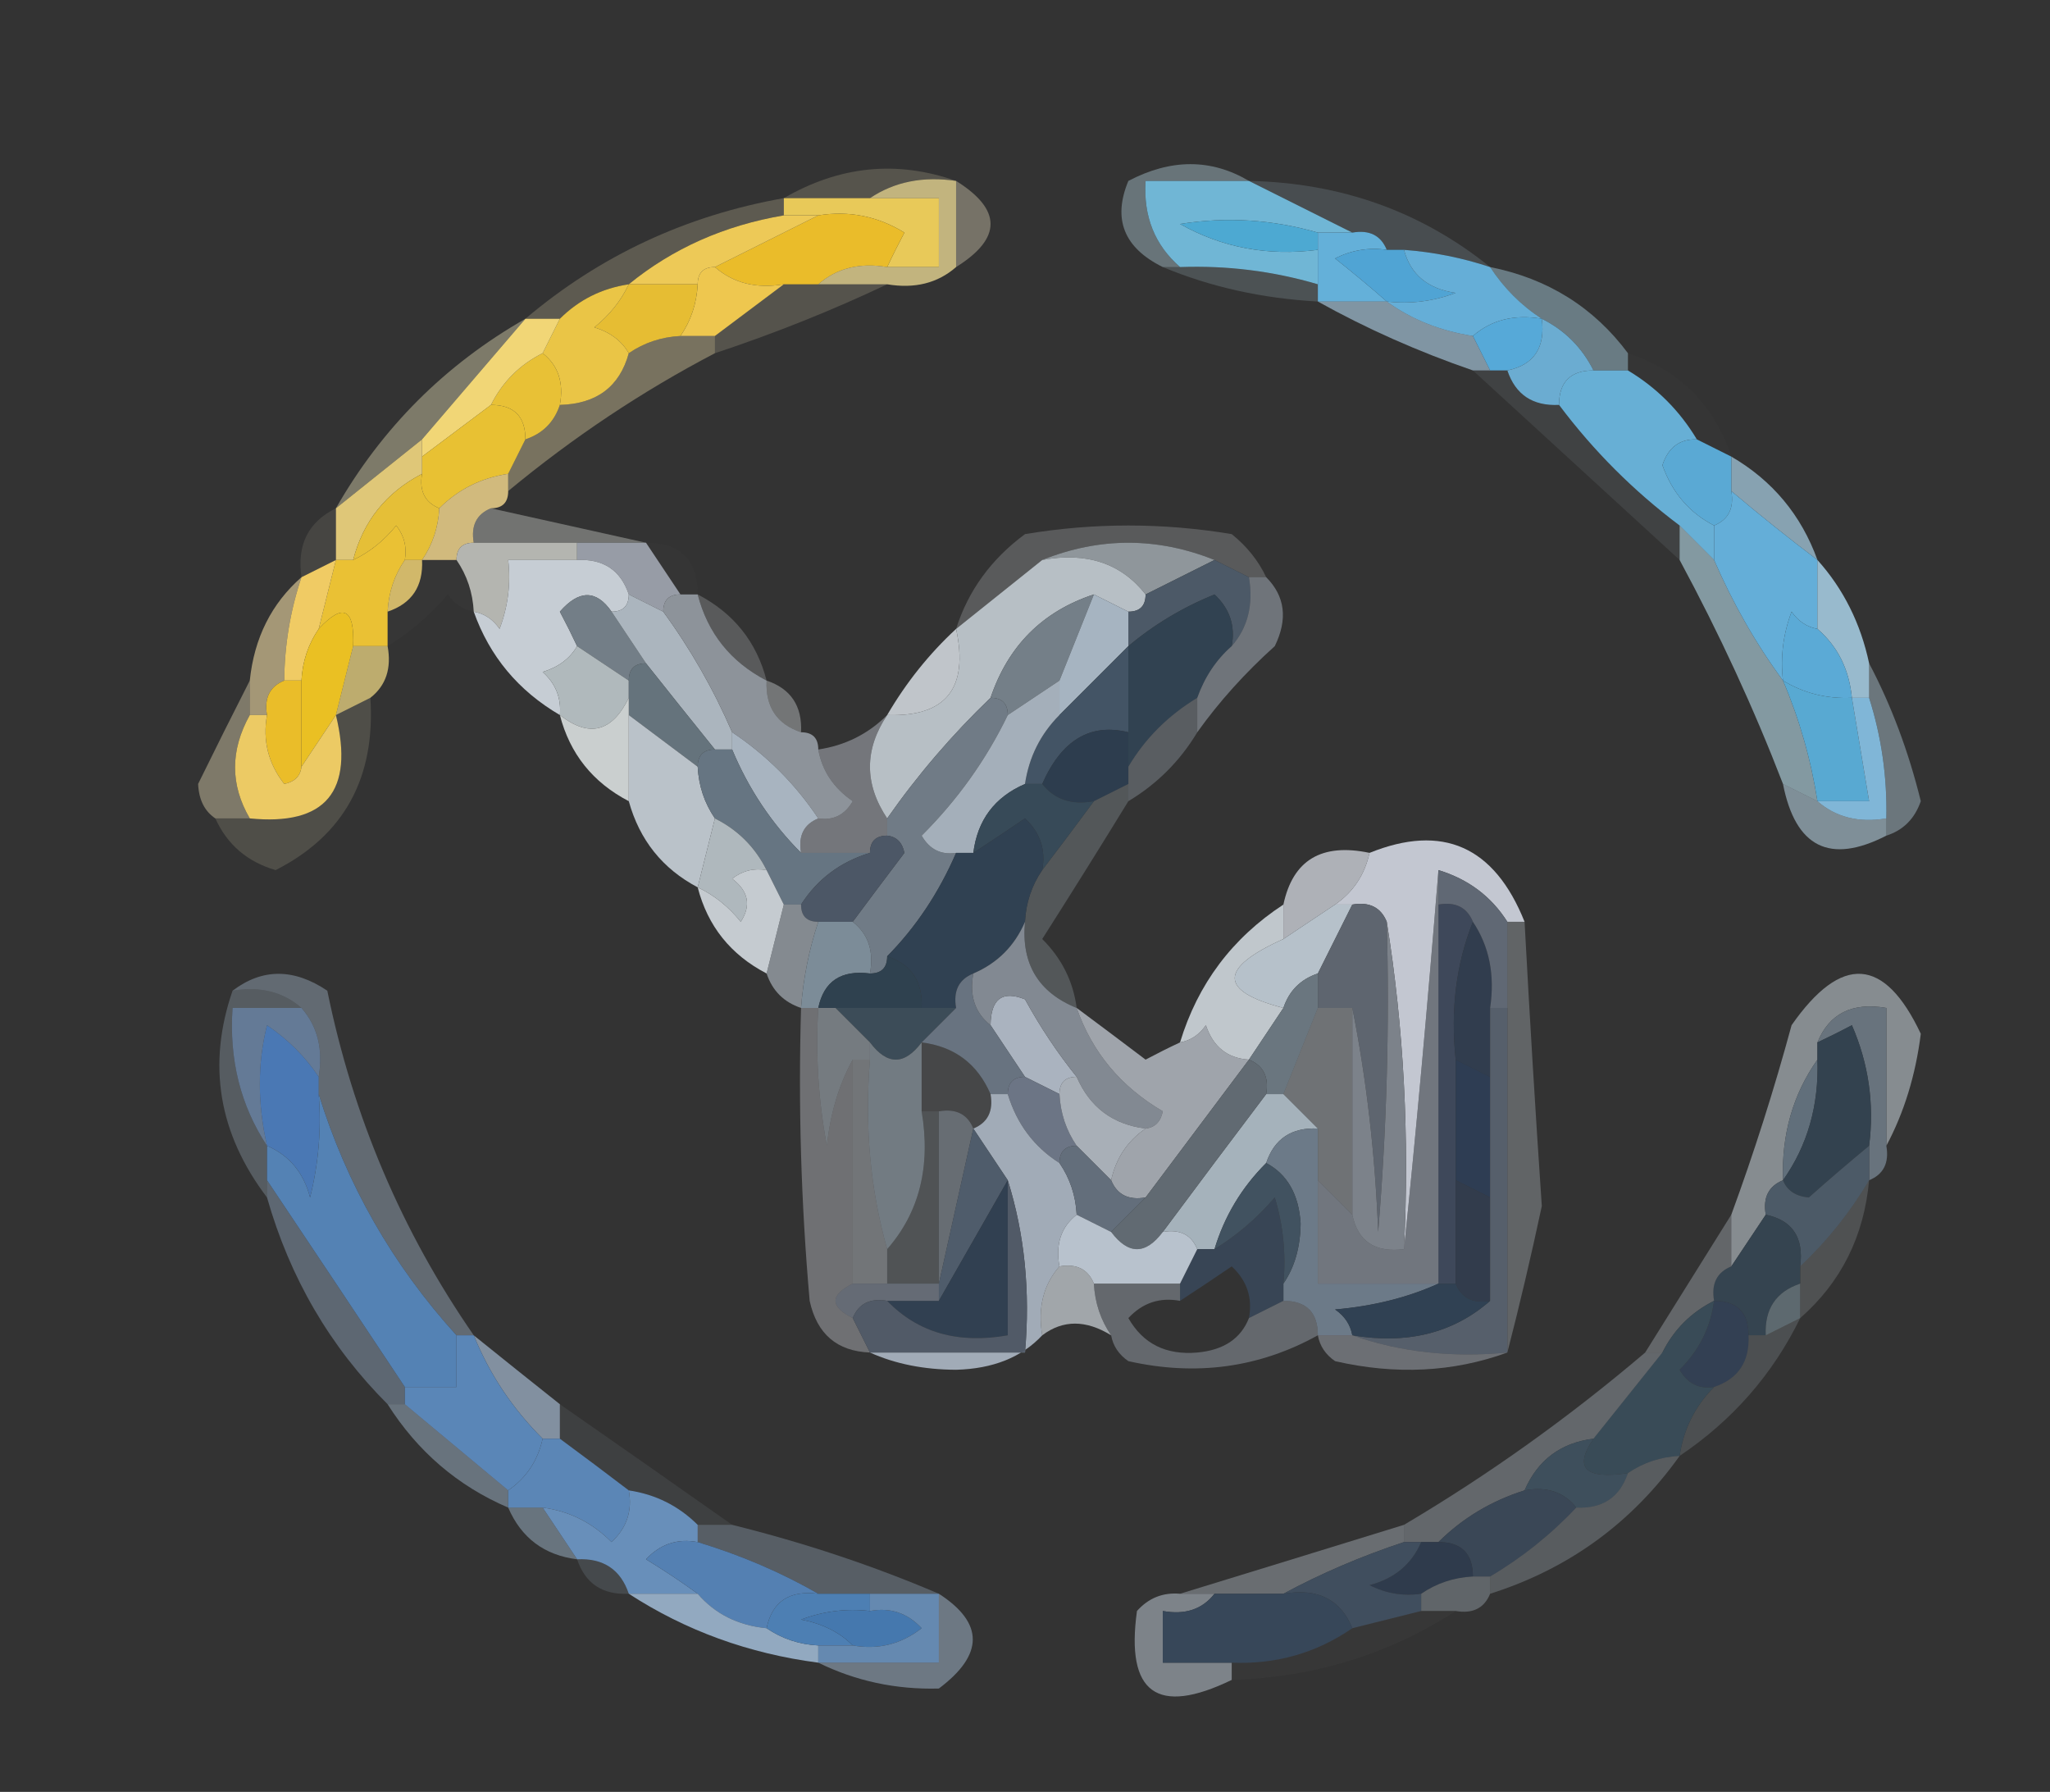 <?xml version="1.0" encoding="UTF-8"?>
<!DOCTYPE svg PUBLIC "-//W3C//DTD SVG 1.1//EN" "http://www.w3.org/Graphics/SVG/1.1/DTD/svg11.dtd">
<svg xmlns="http://www.w3.org/2000/svg" version="1.1" width="119px" height="104px" style="shape-rendering:geometricPrecision; text-rendering:geometricPrecision; image-rendering:optimizeQuality; fill-rule:evenodd; clip-rule:evenodd" xmlns:xlink="http://www.w3.org/1999/xlink">
<rect width="100%" height="100%" fill="#333333" stroke="none"/>
<g><path style="opacity:0.18" fill="#f9edc0" d="M 55.5,10.5 C 53.585,10.216 51.919,10.549 50.5,11.5C 48.833,11.5 47.167,11.5 45.5,11.5C 48.737,9.624 52.07,9.29 55.5,10.5 Z"/></g>
<g><path style="opacity:1" fill="#e8c959" d="M 45.5,12.5 C 45.5,12.167 45.5,11.833 45.5,11.5C 47.167,11.5 48.833,11.5 50.5,11.5C 51.833,11.5 53.167,11.5 54.5,11.5C 54.5,12.833 54.5,14.167 54.5,15.5C 53.5,15.5 52.5,15.5 51.5,15.5C 51.804,14.85 52.137,14.184 52.5,13.5C 50.955,12.548 49.288,12.215 47.5,12.5C 46.833,12.5 46.167,12.5 45.5,12.5 Z"/></g>
<g><path style="opacity:0.359" fill="#c6e8f5" d="M 72.5,10.5 C 70.5,10.5 68.5,10.5 66.5,10.5C 66.365,12.554 67.032,14.221 68.5,15.5C 68.167,15.5 67.833,15.5 67.5,15.5C 65.243,14.387 64.576,12.72 65.5,10.5C 67.973,9.203 70.307,9.203 72.5,10.5 Z"/></g>
<g><path style="opacity:1" fill="#70b6d5" d="M 72.5,10.5 C 74.5,11.5 76.5,12.5 78.5,13.5C 77.833,13.5 77.167,13.5 76.5,13.5C 73.859,12.737 71.192,12.57 68.5,13C 70.937,14.375 73.603,14.875 76.5,14.5C 76.5,15.167 76.5,15.833 76.5,16.5C 73.904,15.735 71.237,15.401 68.5,15.5C 67.032,14.221 66.365,12.554 66.5,10.5C 68.5,10.5 70.5,10.5 72.5,10.5 Z"/></g>
<g><path style="opacity:0.153" fill="#bde0f3" d="M 72.5,10.5 C 77.836,10.61 82.503,12.276 86.5,15.5C 84.883,14.962 83.216,14.629 81.5,14.5C 81.167,14.5 80.833,14.5 80.5,14.5C 80.158,13.662 79.492,13.328 78.5,13.5C 76.5,12.5 74.5,11.5 72.5,10.5 Z"/></g>
<g><path style="opacity:1" fill="#eabc2a" d="M 47.5,12.5 C 49.288,12.215 50.955,12.548 52.5,13.5C 52.137,14.184 51.804,14.85 51.5,15.5C 49.901,15.232 48.568,15.566 47.5,16.5C 46.833,16.5 46.167,16.5 45.5,16.5C 43.901,16.768 42.568,16.434 41.5,15.5C 43.5,14.5 45.5,13.5 47.5,12.5 Z"/></g>
<g><path style="opacity:0.737" fill="#f5e29a" d="M 50.5,11.5 C 51.919,10.549 53.585,10.216 55.5,10.5C 55.5,12.167 55.5,13.833 55.5,15.5C 54.432,16.434 53.099,16.768 51.5,16.5C 50.167,16.5 48.833,16.5 47.5,16.5C 48.568,15.566 49.901,15.232 51.5,15.5C 52.5,15.5 53.5,15.5 54.5,15.5C 54.5,14.167 54.5,12.833 54.5,11.5C 53.167,11.5 51.833,11.5 50.5,11.5 Z"/></g>
<g><path style="opacity:0.333" fill="#fef2d0" d="M 55.5,10.5 C 58.167,12.167 58.167,13.833 55.5,15.5C 55.5,13.833 55.5,12.167 55.5,10.5 Z"/></g>
<g><path style="opacity:1" fill="#4da9d2" d="M 76.5,13.5 C 76.5,13.833 76.5,14.167 76.5,14.5C 73.603,14.875 70.937,14.375 68.5,13C 71.192,12.57 73.859,12.737 76.5,13.5 Z"/></g>
<g><path style="opacity:1" fill="#64b0d9" d="M 76.5,13.5 C 77.167,13.5 77.833,13.5 78.5,13.5C 79.492,13.328 80.158,13.662 80.5,14.5C 79.448,14.351 78.448,14.517 77.5,15C 78.571,15.852 79.571,16.685 80.5,17.5C 79.167,17.5 77.833,17.5 76.5,17.5C 76.5,17.167 76.5,16.833 76.5,16.5C 76.5,15.833 76.5,15.167 76.5,14.5C 76.5,14.167 76.5,13.833 76.5,13.5 Z"/></g>
<g><path style="opacity:1" fill="#50a4d4" d="M 80.5,14.5 C 80.833,14.5 81.167,14.5 81.5,14.5C 81.881,15.931 82.881,16.765 84.5,17C 83.207,17.49 81.873,17.657 80.5,17.5C 79.571,16.685 78.571,15.852 77.5,15C 78.448,14.517 79.448,14.351 80.5,14.5 Z"/></g>
<g><path style="opacity:0.212" fill="#fceebc" d="M 45.5,11.5 C 45.5,11.833 45.5,12.167 45.5,12.5C 42.053,13.083 39.053,14.416 36.5,16.5C 34.938,16.733 33.605,17.399 32.5,18.5C 31.833,18.5 31.167,18.5 30.5,18.5C 34.825,14.839 39.825,12.506 45.5,11.5 Z"/></g>
<g><path style="opacity:1" fill="#edc957" d="M 45.5,12.5 C 46.167,12.5 46.833,12.5 47.5,12.5C 45.5,13.5 43.5,14.5 41.5,15.5C 40.833,15.5 40.5,15.833 40.5,16.5C 39.167,16.5 37.833,16.5 36.5,16.5C 39.053,14.416 42.053,13.083 45.5,12.5 Z"/></g>
<g><path style="opacity:0.165" fill="#cbeefb" d="M 67.5,15.5 C 67.833,15.5 68.167,15.5 68.5,15.5C 71.237,15.401 73.904,15.735 76.5,16.5C 76.5,16.833 76.5,17.167 76.5,17.5C 73.273,17.324 70.273,16.657 67.5,15.5 Z"/></g>
<g><path style="opacity:1" fill="#eec74f" d="M 41.5,15.5 C 42.568,16.434 43.901,16.768 45.5,16.5C 44.167,17.5 42.833,18.5 41.5,19.5C 40.833,19.5 40.167,19.5 39.5,19.5C 40.11,18.609 40.443,17.609 40.5,16.5C 40.5,15.833 40.833,15.5 41.5,15.5 Z"/></g>
<g><path style="opacity:0.173" fill="#fcf0c4" d="M 45.5,16.5 C 46.167,16.5 46.833,16.5 47.5,16.5C 48.833,16.5 50.167,16.5 51.5,16.5C 48.322,18.009 44.989,19.342 41.5,20.5C 41.5,20.167 41.5,19.833 41.5,19.5C 42.833,18.5 44.167,17.5 45.5,16.5 Z"/></g>
<g><path style="opacity:1" fill="#65aed7" d="M 81.5,14.5 C 83.216,14.629 84.883,14.962 86.5,15.5C 87.306,16.728 88.306,17.728 89.5,18.5C 87.901,18.232 86.568,18.566 85.5,19.5C 83.597,19.204 81.93,18.538 80.5,17.5C 81.873,17.657 83.207,17.49 84.5,17C 82.881,16.765 81.881,15.931 81.5,14.5 Z"/></g>
<g><path style="opacity:0.58" fill="#b9dcf4" d="M 76.5,17.5 C 77.833,17.5 79.167,17.5 80.5,17.5C 81.93,18.538 83.597,19.204 85.5,19.5C 85.833,20.167 86.167,20.833 86.5,21.5C 86.167,21.5 85.833,21.5 85.5,21.5C 82.314,20.403 79.314,19.07 76.5,17.5 Z"/></g>
<g><path style="opacity:1" fill="#e6bd33" d="M 36.5,16.5 C 37.833,16.5 39.167,16.5 40.5,16.5C 40.443,17.609 40.11,18.609 39.5,19.5C 38.391,19.557 37.391,19.89 36.5,20.5C 36.083,19.778 35.416,19.278 34.5,19C 35.38,18.292 36.047,17.458 36.5,16.5 Z"/></g>
<g><path style="opacity:0.431" fill="#b1daed" d="M 86.5,15.5 C 89.849,16.169 92.516,17.836 94.5,20.5C 94.5,20.833 94.5,21.167 94.5,21.5C 93.833,21.5 93.167,21.5 92.5,21.5C 91.833,20.167 90.833,19.167 89.5,18.5C 88.306,17.728 87.306,16.728 86.5,15.5 Z"/></g>
<g><path style="opacity:1" fill="#eac546" d="M 36.5,16.5 C 36.047,17.458 35.38,18.292 34.5,19C 35.416,19.278 36.083,19.778 36.5,20.5C 35.965,22.446 34.632,23.446 32.5,23.5C 32.737,22.209 32.404,21.209 31.5,20.5C 31.833,19.833 32.167,19.167 32.5,18.5C 33.605,17.399 34.938,16.733 36.5,16.5 Z"/></g>
<g><path style="opacity:1" fill="#56a9d8" d="M 89.5,18.5 C 89.715,20.179 89.048,21.179 87.5,21.5C 87.167,21.5 86.833,21.5 86.5,21.5C 86.167,20.833 85.833,20.167 85.5,19.5C 86.568,18.566 87.901,18.232 89.5,18.5 Z"/></g>
<g><path style="opacity:1" fill="#6bacd1" d="M 89.5,18.5 C 90.833,19.167 91.833,20.167 92.5,21.5C 91.167,21.5 90.5,22.167 90.5,23.5C 88.973,23.573 87.973,22.906 87.5,21.5C 89.048,21.179 89.715,20.179 89.5,18.5 Z"/></g>
<g><path style="opacity:0.016" fill="#cae9f7" d="M 94.5,21.5 C 94.5,21.167 94.5,20.833 94.5,20.5C 97.5,21.5 99.5,23.5 100.5,26.5C 99.833,26.167 99.167,25.833 98.5,25.5C 97.5,23.833 96.167,22.5 94.5,21.5 Z"/></g>
<g><path style="opacity:1" fill="#e8c136" d="M 31.5,20.5 C 32.404,21.209 32.737,22.209 32.5,23.5C 32.167,24.5 31.5,25.167 30.5,25.5C 30.5,24.167 29.833,23.5 28.5,23.5C 29.167,22.167 30.167,21.167 31.5,20.5 Z"/></g>
<g><path style="opacity:1" fill="#f1d676" d="M 30.5,18.5 C 31.167,18.5 31.833,18.5 32.5,18.5C 32.167,19.167 31.833,19.833 31.5,20.5C 30.167,21.167 29.167,22.167 28.5,23.5C 27.167,24.5 25.833,25.5 24.5,26.5C 24.5,26.167 24.5,25.833 24.5,25.5C 26.5,23.167 28.5,20.833 30.5,18.5 Z"/></g>
<g><path style="opacity:1" fill="#e8c133" d="M 28.5,23.5 C 29.833,23.5 30.5,24.167 30.5,25.5C 30.167,26.167 29.833,26.833 29.5,27.5C 27.938,27.733 26.605,28.399 25.5,29.5C 24.662,29.158 24.328,28.492 24.5,27.5C 24.5,27.167 24.5,26.833 24.5,26.5C 25.833,25.5 27.167,24.5 28.5,23.5 Z"/></g>
<g><path style="opacity:0.349" fill="#fbe9b2" d="M 39.5,19.5 C 40.167,19.5 40.833,19.5 41.5,19.5C 41.5,19.833 41.5,20.167 41.5,20.5C 37.272,22.711 33.272,25.377 29.5,28.5C 29.5,28.167 29.5,27.833 29.5,27.5C 29.833,26.833 30.167,26.167 30.5,25.5C 31.5,25.167 32.167,24.5 32.5,23.5C 34.632,23.446 35.965,22.446 36.5,20.5C 37.391,19.89 38.391,19.557 39.5,19.5 Z"/></g>
<g><path style="opacity:0.369" fill="#fdf3c6" d="M 30.5,18.5 C 28.5,20.833 26.5,23.167 24.5,25.5C 22.833,26.833 21.167,28.167 19.5,29.5C 22.167,24.833 25.833,21.167 30.5,18.5 Z"/></g>
<g><path style="opacity:0.082" fill="#d1effa" d="M 85.5,21.5 C 85.833,21.5 86.167,21.5 86.5,21.5C 86.833,21.5 87.167,21.5 87.5,21.5C 87.973,22.906 88.973,23.573 90.5,23.5C 92.5,26.167 94.833,28.5 97.5,30.5C 97.5,31.167 97.5,31.833 97.5,32.5C 93.474,28.805 89.474,25.138 85.5,21.5 Z"/></g>
<g><path style="opacity:1" fill="#67afd5" d="M 92.5,21.5 C 93.167,21.5 93.833,21.5 94.5,21.5C 96.167,22.5 97.5,23.833 98.5,25.5C 97.503,25.47 96.836,25.97 96.5,27C 97.071,28.599 98.071,29.766 99.5,30.5C 99.5,31.167 99.5,31.833 99.5,32.5C 98.833,31.833 98.167,31.167 97.5,30.5C 94.833,28.5 92.5,26.167 90.5,23.5C 90.5,22.167 91.167,21.5 92.5,21.5 Z"/></g>
<g><path style="opacity:0.902" fill="#f1d77f" d="M 24.5,25.5 C 24.5,25.833 24.5,26.167 24.5,26.5C 24.5,26.833 24.5,27.167 24.5,27.5C 22.413,28.585 21.08,30.251 20.5,32.5C 20.167,32.5 19.833,32.5 19.5,32.5C 19.5,31.5 19.5,30.5 19.5,29.5C 21.167,28.167 22.833,26.833 24.5,25.5 Z"/></g>
<g><path style="opacity:0.667" fill="#b1daf0" d="M 100.5,26.5 C 102.89,27.891 104.557,29.891 105.5,32.5C 103.846,31.25 102.179,29.916 100.5,28.5C 100.5,27.833 100.5,27.167 100.5,26.5 Z"/></g>
<g><path style="opacity:1" fill="#5aa9d4" d="M 98.5,25.5 C 99.167,25.833 99.833,26.167 100.5,26.5C 100.5,27.167 100.5,27.833 100.5,28.5C 100.672,29.492 100.338,30.158 99.5,30.5C 98.071,29.766 97.071,28.599 96.5,27C 96.836,25.97 97.503,25.47 98.5,25.5 Z"/></g>
<g><path style="opacity:1" fill="#e5bf37" d="M 24.5,27.5 C 24.328,28.492 24.662,29.158 25.5,29.5C 25.443,30.609 25.11,31.609 24.5,32.5C 24.167,32.5 23.833,32.5 23.5,32.5C 23.631,31.761 23.464,31.094 23,30.5C 22.292,31.381 21.458,32.047 20.5,32.5C 21.08,30.251 22.413,28.585 24.5,27.5 Z"/></g>
<g><path style="opacity:0.831" fill="#f0d58c" d="M 29.5,27.5 C 29.5,27.833 29.5,28.167 29.5,28.5C 29.5,29.167 29.167,29.5 28.5,29.5C 27.662,29.842 27.328,30.508 27.5,31.5C 26.833,31.5 26.5,31.833 26.5,32.5C 25.833,32.5 25.167,32.5 24.5,32.5C 25.11,31.609 25.443,30.609 25.5,29.5C 26.605,28.399 27.938,27.733 29.5,27.5 Z"/></g>
<g><path style="opacity:0.394" fill="#d2d5d1" d="M 28.5,29.5 C 31.5,30.167 34.5,30.833 37.5,31.5C 36.167,31.5 34.833,31.5 33.5,31.5C 31.5,31.5 29.5,31.5 27.5,31.5C 27.328,30.508 27.662,29.842 28.5,29.5 Z"/></g>
<g><path style="opacity:0.25" fill="#cdd3d7" d="M 73.5,33.5 C 73.167,33.5 72.833,33.5 72.5,33.5C 71.833,33.167 71.167,32.833 70.5,32.5C 67.167,31.167 63.833,31.167 60.5,32.5C 58.833,33.833 57.167,35.167 55.5,36.5C 56.203,34.284 57.536,32.451 59.5,31C 63.5,30.333 67.5,30.333 71.5,31C 72.38,31.708 73.047,32.542 73.5,33.5 Z"/></g>
<g><path style="opacity:0.098" fill="#fdf3cd" d="M 19.5,29.5 C 19.5,30.5 19.5,31.5 19.5,32.5C 18.833,32.833 18.167,33.167 17.5,33.5C 17.229,31.62 17.896,30.287 19.5,29.5 Z"/></g>
<g><path style="opacity:0.016" fill="#e0e3e7" d="M 37.5,31.5 C 39.5,31.5 40.5,32.5 40.5,34.5C 40.167,34.5 39.833,34.5 39.5,34.5C 38.833,33.5 38.167,32.5 37.5,31.5 Z"/></g>
<g><path style="opacity:0.871" fill="#9ca4aa" d="M 60.5,32.5 C 63.833,31.167 67.167,31.167 70.5,32.5C 69.167,33.167 67.833,33.833 66.5,34.5C 65.082,32.692 63.082,32.025 60.5,32.5 Z"/></g>
<g><path style="opacity:0.58" fill="#bde4f2" d="M 97.5,30.5 C 98.167,31.167 98.833,31.833 99.5,32.5C 100.596,35.032 101.929,37.365 103.5,39.5C 104.455,41.746 105.122,44.079 105.5,46.5C 104.833,46.167 104.167,45.833 103.5,45.5C 101.808,41.111 99.808,36.778 97.5,32.5C 97.5,31.833 97.5,31.167 97.5,30.5 Z"/></g>
<g><path style="opacity:1" fill="#64aed8" d="M 100.5,28.5 C 102.179,29.916 103.846,31.25 105.5,32.5C 105.5,33.833 105.5,35.167 105.5,36.5C 104.883,36.389 104.383,36.056 104,35.5C 103.51,36.793 103.343,38.127 103.5,39.5C 101.929,37.365 100.596,35.032 99.5,32.5C 99.5,31.833 99.5,31.167 99.5,30.5C 100.338,30.158 100.672,29.492 100.5,28.5 Z"/></g>
<g><path style="opacity:1" fill="#b4b5b0" d="M 27.5,31.5 C 29.5,31.5 31.5,31.5 33.5,31.5C 33.5,31.833 33.5,32.167 33.5,32.5C 32.167,32.5 30.833,32.5 29.5,32.5C 29.657,33.873 29.49,35.207 29,36.5C 28.617,35.944 28.117,35.611 27.5,35.5C 27.443,34.391 27.11,33.391 26.5,32.5C 26.5,31.833 26.833,31.5 27.5,31.5 Z"/></g>
<g><path style="opacity:1" fill="#eac134" d="M 23.5,32.5 C 22.89,33.391 22.557,34.391 22.5,35.5C 22.5,36.167 22.5,36.833 22.5,37.5C 21.833,37.5 21.167,37.5 20.5,37.5C 20.591,35.302 19.924,34.969 18.5,36.5C 18.833,35.167 19.167,33.833 19.5,32.5C 19.833,32.5 20.167,32.5 20.5,32.5C 21.458,32.047 22.292,31.381 23,30.5C 23.464,31.094 23.631,31.761 23.5,32.5 Z"/></g>
<g><path style="opacity:0.82" fill="#f3d577" d="M 23.5,32.5 C 23.833,32.5 24.167,32.5 24.5,32.5C 24.573,34.027 23.906,35.027 22.5,35.5C 22.557,34.391 22.89,33.391 23.5,32.5 Z"/></g>
<g><path style="opacity:0.02" fill="#f5eaca" d="M 24.5,32.5 C 25.167,32.5 25.833,32.5 26.5,32.5C 27.11,33.391 27.443,34.391 27.5,35.5C 26.883,35.389 26.383,35.056 26,34.5C 24.961,35.71 23.794,36.71 22.5,37.5C 22.5,36.833 22.5,36.167 22.5,35.5C 23.906,35.027 24.573,34.027 24.5,32.5 Z"/></g>
<g><path style="opacity:1" fill="#979ca6" d="M 33.5,32.5 C 33.5,32.167 33.5,31.833 33.5,31.5C 34.833,31.5 36.167,31.5 37.5,31.5C 38.167,32.5 38.833,33.5 39.5,34.5C 38.833,34.5 38.5,34.833 38.5,35.5C 37.833,35.167 37.167,34.833 36.5,34.5C 36.027,33.094 35.027,32.427 33.5,32.5 Z"/></g>
<g><path style="opacity:0.978" fill="#bac2c8" d="M 60.5,32.5 C 63.082,32.025 65.082,32.692 66.5,34.5C 66.5,35.167 66.167,35.5 65.5,35.5C 64.833,35.167 64.167,34.833 63.5,34.5C 60.522,35.478 58.522,37.478 57.5,40.5C 55.263,42.647 53.263,44.98 51.5,47.5C 50.167,45.5 50.167,43.5 51.5,41.5C 54.91,41.616 56.244,39.95 55.5,36.5C 57.167,35.167 58.833,33.833 60.5,32.5 Z"/></g>
<g><path style="opacity:1" fill="#4c5967" d="M 70.5,32.5 C 71.167,32.833 71.833,33.167 72.5,33.5C 72.768,35.099 72.434,36.432 71.5,37.5C 71.719,36.325 71.386,35.325 70.5,34.5C 68.64,35.26 66.973,36.26 65.5,37.5C 65.5,36.833 65.5,36.167 65.5,35.5C 66.167,35.5 66.5,35.167 66.5,34.5C 67.833,33.833 69.167,33.167 70.5,32.5 Z"/></g>
<g><path style="opacity:1" fill="#c6cdd4" d="M 33.5,32.5 C 35.027,32.427 36.027,33.094 36.5,34.5C 36.5,35.167 36.167,35.5 35.5,35.5C 34.614,34.224 33.614,34.224 32.5,35.5C 32.863,36.184 33.196,36.85 33.5,37.5C 33.083,38.222 32.416,38.722 31.5,39C 32.252,39.671 32.586,40.504 32.5,41.5C 30.086,40.089 28.419,38.089 27.5,35.5C 28.117,35.611 28.617,35.944 29,36.5C 29.49,35.207 29.657,33.873 29.5,32.5C 30.833,32.5 32.167,32.5 33.5,32.5 Z"/></g>
<g><path style="opacity:1" fill="#737e87" d="M 35.5,35.5 C 36.167,36.5 36.833,37.5 37.5,38.5C 36.833,38.5 36.5,38.833 36.5,39.5C 35.5,38.833 34.5,38.167 33.5,37.5C 33.196,36.85 32.863,36.184 32.5,35.5C 33.614,34.224 34.614,34.224 35.5,35.5 Z"/></g>
<g><path style="opacity:0.82" fill="#aed8ef" d="M 105.5,32.5 C 107.008,34.181 108.008,36.181 108.5,38.5C 108.5,39.167 108.5,39.833 108.5,40.5C 108.167,40.5 107.833,40.5 107.5,40.5C 107.34,38.847 106.674,37.514 105.5,36.5C 105.5,35.167 105.5,33.833 105.5,32.5 Z"/></g>
<g><path style="opacity:1" fill="#f0cb64" d="M 19.5,32.5 C 19.167,33.833 18.833,35.167 18.5,36.5C 17.89,37.391 17.557,38.391 17.5,39.5C 17.167,39.5 16.833,39.5 16.5,39.5C 16.517,37.435 16.851,35.435 17.5,33.5C 18.167,33.167 18.833,32.833 19.5,32.5 Z"/></g>
<g><path style="opacity:1" fill="#abb5be" d="M 36.5,34.5 C 37.167,34.833 37.833,35.167 38.5,35.5C 40.086,37.67 41.42,40.004 42.5,42.5C 42.5,42.833 42.5,43.167 42.5,43.5C 42.167,43.5 41.833,43.5 41.5,43.5C 40.136,41.809 38.803,40.142 37.5,38.5C 36.833,37.5 36.167,36.5 35.5,35.5C 36.167,35.5 36.5,35.167 36.5,34.5 Z"/></g>
<g><path style="opacity:0.231" fill="#d9dee2" d="M 40.5,34.5 C 42.587,35.585 43.92,37.251 44.5,39.5C 42.413,38.415 41.08,36.749 40.5,34.5 Z"/></g>
<g><path style="opacity:1" fill="#747f88" d="M 63.5,34.5 C 62.833,36.167 62.167,37.833 61.5,39.5C 60.5,40.167 59.5,40.833 58.5,41.5C 58.5,40.833 58.167,40.5 57.5,40.5C 58.522,37.478 60.522,35.478 63.5,34.5 Z"/></g>
<g><path style="opacity:1" fill="#314251" d="M 71.5,37.5 C 70.599,38.291 69.932,39.291 69.5,40.5C 67.806,41.527 66.472,42.861 65.5,44.5C 65.5,43.833 65.5,43.167 65.5,42.5C 65.5,40.833 65.5,39.167 65.5,37.5C 66.973,36.26 68.64,35.26 70.5,34.5C 71.386,35.325 71.719,36.325 71.5,37.5 Z"/></g>
<g><path style="opacity:1" fill="#8d939a" d="M 39.5,34.5 C 39.833,34.5 40.167,34.5 40.5,34.5C 41.08,36.749 42.413,38.415 44.5,39.5C 44.427,41.027 45.094,42.027 46.5,42.5C 47.167,42.5 47.5,42.833 47.5,43.5C 47.721,44.735 48.388,45.735 49.5,46.5C 49.043,47.297 48.376,47.631 47.5,47.5C 46.167,45.5 44.5,43.833 42.5,42.5C 41.42,40.004 40.086,37.67 38.5,35.5C 38.5,34.833 38.833,34.5 39.5,34.5 Z"/></g>
<g><path style="opacity:1" fill="#a6b4c1" d="M 63.5,34.5 C 64.167,34.833 64.833,35.167 65.5,35.5C 65.5,36.167 65.5,36.833 65.5,37.5C 64.167,38.833 62.833,40.167 61.5,41.5C 61.5,40.833 61.5,40.167 61.5,39.5C 62.167,37.833 62.833,36.167 63.5,34.5 Z"/></g>
<g><path style="opacity:0.506" fill="#abb5bf" d="M 72.5,33.5 C 72.833,33.5 73.167,33.5 73.5,33.5C 74.598,34.601 74.765,35.934 74,37.5C 72.264,39.063 70.764,40.73 69.5,42.5C 69.5,41.833 69.5,41.167 69.5,40.5C 69.932,39.291 70.599,38.291 71.5,37.5C 72.434,36.432 72.768,35.099 72.5,33.5 Z"/></g>
<g><path style="opacity:1" fill="#eac023" d="M 20.5,37.5 C 20.167,38.833 19.833,40.167 19.5,41.5C 18.833,42.5 18.167,43.5 17.5,44.5C 17.5,42.833 17.5,41.167 17.5,39.5C 17.557,38.391 17.89,37.391 18.5,36.5C 19.924,34.969 20.591,35.302 20.5,37.5 Z"/></g>
<g><path style="opacity:1" fill="#c0c5ca" d="M 55.5,36.5 C 56.244,39.95 54.91,41.616 51.5,41.5C 52.604,39.611 53.937,37.945 55.5,36.5 Z"/></g>
<g><path style="opacity:1" fill="#5baad6" d="M 105.5,36.5 C 106.674,37.514 107.34,38.847 107.5,40.5C 106.041,40.567 104.708,40.234 103.5,39.5C 103.343,38.127 103.51,36.793 104,35.5C 104.383,36.056 104.883,36.389 105.5,36.5 Z"/></g>
<g><path style="opacity:0.565" fill="#fce5ab" d="M 17.5,33.5 C 16.851,35.435 16.517,37.435 16.5,39.5C 15.662,39.842 15.328,40.508 15.5,41.5C 15.167,41.5 14.833,41.5 14.5,41.5C 14.5,40.833 14.5,40.167 14.5,39.5C 14.755,37.033 15.755,35.033 17.5,33.5 Z"/></g>
<g><path style="opacity:1" fill="#eabd29" d="M 16.5,39.5 C 16.833,39.5 17.167,39.5 17.5,39.5C 17.5,41.167 17.5,42.833 17.5,44.5C 17.44,45.043 17.107,45.376 16.5,45.5C 15.571,44.311 15.238,42.978 15.5,41.5C 15.328,40.508 15.662,39.842 16.5,39.5 Z"/></g>
<g><path style="opacity:0.706" fill="#f6de87" d="M 20.5,37.5 C 21.167,37.5 21.833,37.5 22.5,37.5C 22.737,38.791 22.404,39.791 21.5,40.5C 20.833,40.833 20.167,41.167 19.5,41.5C 19.833,40.167 20.167,38.833 20.5,37.5 Z"/></g>
<g><path style="opacity:1" fill="#b0b9bc" d="M 33.5,37.5 C 34.5,38.167 35.5,38.833 36.5,39.5C 36.5,39.833 36.5,40.167 36.5,40.5C 35.528,42.493 34.195,42.826 32.5,41.5C 32.586,40.504 32.252,39.671 31.5,39C 32.416,38.722 33.083,38.222 33.5,37.5 Z"/></g>
<g><path style="opacity:0.404" fill="#d2d7da" d="M 44.5,39.5 C 45.906,39.973 46.573,40.973 46.5,42.5C 45.094,42.027 44.427,41.027 44.5,39.5 Z"/></g>
<g><path style="opacity:1" fill="#435465" d="M 65.5,37.5 C 65.5,39.167 65.5,40.833 65.5,42.5C 63.288,41.953 61.621,42.953 60.5,45.5C 60.167,45.5 59.833,45.5 59.5,45.5C 59.733,43.938 60.4,42.605 61.5,41.5C 62.833,40.167 64.167,38.833 65.5,37.5 Z"/></g>
<g><path style="opacity:1" fill="#65737c" d="M 37.5,38.5 C 38.803,40.142 40.136,41.809 41.5,43.5C 40.833,43.5 40.5,43.833 40.5,44.5C 39.167,43.5 37.833,42.5 36.5,41.5C 36.5,41.167 36.5,40.833 36.5,40.5C 36.5,40.167 36.5,39.833 36.5,39.5C 36.5,38.833 36.833,38.5 37.5,38.5 Z"/></g>
<g><path style="opacity:0.365" fill="#9ea7b2" d="M 69.5,40.5 C 69.5,41.167 69.5,41.833 69.5,42.5C 68.5,44.167 67.167,45.5 65.5,46.5C 65.5,46.167 65.5,45.833 65.5,45.5C 65.5,45.167 65.5,44.833 65.5,44.5C 66.472,42.861 67.806,41.527 69.5,40.5 Z"/></g>
<g><path style="opacity:0.376" fill="#fbedc4" d="M 14.5,39.5 C 14.5,40.167 14.5,40.833 14.5,41.5C 13.359,43.549 13.359,45.549 14.5,47.5C 13.833,47.5 13.167,47.5 12.5,47.5C 11.876,47.083 11.543,46.416 11.5,45.5C 12.512,43.437 13.512,41.437 14.5,39.5 Z"/></g>
<g><path style="opacity:1" fill="#cacfcf" d="M 36.5,40.5 C 36.5,40.833 36.5,41.167 36.5,41.5C 36.5,43.167 36.5,44.833 36.5,46.5C 34.413,45.415 33.08,43.749 32.5,41.5C 34.195,42.826 35.528,42.493 36.5,40.5 Z"/></g>
<g><path style="opacity:1" fill="#bac2c9" d="M 36.5,41.5 C 37.833,42.5 39.167,43.5 40.5,44.5C 40.557,45.609 40.89,46.609 41.5,47.5C 41.167,48.833 40.833,50.167 40.5,51.5C 38.457,50.421 37.124,48.754 36.5,46.5C 36.5,44.833 36.5,43.167 36.5,41.5 Z"/></g>
<g><path style="opacity:1" fill="#707b86" d="M 57.5,40.5 C 58.167,40.5 58.5,40.833 58.5,41.5C 57.246,44.093 55.58,46.427 53.5,48.5C 53.957,49.297 54.624,49.631 55.5,49.5C 54.499,51.813 53.166,53.813 51.5,55.5C 51.5,56.167 51.167,56.5 50.5,56.5C 50.737,55.209 50.404,54.209 49.5,53.5C 50.476,52.185 51.476,50.852 52.5,49.5C 52.376,48.893 52.043,48.56 51.5,48.5C 51.5,48.167 51.5,47.833 51.5,47.5C 53.263,44.98 55.263,42.647 57.5,40.5 Z"/></g>
<g><path style="opacity:1" fill="#58a9d2" d="M 103.5,39.5 C 104.708,40.234 106.041,40.567 107.5,40.5C 107.833,42.5 108.167,44.5 108.5,46.5C 107.5,46.5 106.5,46.5 105.5,46.5C 105.122,44.079 104.455,41.746 103.5,39.5 Z"/></g>
<g><path style="opacity:1" fill="#a8b4c0" d="M 42.5,42.5 C 44.5,43.833 46.167,45.5 47.5,47.5C 46.662,47.842 46.328,48.508 46.5,49.5C 44.782,47.777 43.449,45.777 42.5,43.5C 42.5,43.167 42.5,42.833 42.5,42.5 Z"/></g>
<g><path style="opacity:0.959" fill="#a9b4c0" d="M 61.5,39.5 C 61.5,40.167 61.5,40.833 61.5,41.5C 60.4,42.605 59.733,43.938 59.5,45.5C 57.738,46.262 56.738,47.596 56.5,49.5C 56.167,49.5 55.833,49.5 55.5,49.5C 54.624,49.631 53.957,49.297 53.5,48.5C 55.58,46.427 57.246,44.093 58.5,41.5C 59.5,40.833 60.5,40.167 61.5,39.5 Z"/></g>
<g><path style="opacity:1" fill="#2d3d4e" d="M 65.5,42.5 C 65.5,43.167 65.5,43.833 65.5,44.5C 65.5,44.833 65.5,45.167 65.5,45.5C 64.833,45.833 64.167,46.167 63.5,46.5C 62.209,46.737 61.209,46.404 60.5,45.5C 61.621,42.953 63.288,41.953 65.5,42.5 Z"/></g>
<g><path style="opacity:0.988" fill="#edcb64" d="M 14.5,41.5 C 14.833,41.5 15.167,41.5 15.5,41.5C 15.238,42.978 15.571,44.311 16.5,45.5C 17.107,45.376 17.44,45.043 17.5,44.5C 18.167,43.5 18.833,42.5 19.5,41.5C 20.575,45.938 18.908,47.938 14.5,47.5C 13.359,45.549 13.359,43.549 14.5,41.5 Z"/></g>
<g><path style="opacity:0.38" fill="#c6e2f3" d="M 108.5,38.5 C 109.791,40.949 110.791,43.616 111.5,46.5C 111.145,47.522 110.478,48.189 109.5,48.5C 109.5,48.167 109.5,47.833 109.5,47.5C 109.552,45.097 109.219,42.764 108.5,40.5C 108.5,39.833 108.5,39.167 108.5,38.5 Z"/></g>
<g><path style="opacity:1" fill="#667582" d="M 41.5,43.5 C 41.833,43.5 42.167,43.5 42.5,43.5C 43.449,45.777 44.782,47.777 46.5,49.5C 47.833,49.5 49.167,49.5 50.5,49.5C 48.781,50.022 47.447,51.022 46.5,52.5C 46.167,52.5 45.833,52.5 45.5,52.5C 45.167,51.833 44.833,51.167 44.5,50.5C 43.833,49.167 42.833,48.167 41.5,47.5C 40.89,46.609 40.557,45.609 40.5,44.5C 40.5,43.833 40.833,43.5 41.5,43.5 Z"/></g>
<g><path style="opacity:0.467" fill="#bec4ce" d="M 51.5,41.5 C 50.167,43.5 50.167,45.5 51.5,47.5C 51.5,47.833 51.5,48.167 51.5,48.5C 50.833,48.5 50.5,48.833 50.5,49.5C 49.167,49.5 47.833,49.5 46.5,49.5C 46.328,48.508 46.662,47.842 47.5,47.5C 48.376,47.631 49.043,47.297 49.5,46.5C 48.388,45.735 47.721,44.735 47.5,43.5C 49.062,43.267 50.395,42.6 51.5,41.5 Z"/></g>
<g><path style="opacity:0.314" fill="#9aa5ac" d="M 65.5,45.5 C 65.5,45.833 65.5,46.167 65.5,46.5C 63.887,49.132 62.22,51.798 60.5,54.5C 61.63,55.622 62.297,56.956 62.5,58.5C 60.273,57.599 59.273,55.933 59.5,53.5C 59.557,52.391 59.89,51.391 60.5,50.5C 61.488,49.205 62.488,47.872 63.5,46.5C 64.167,46.167 64.833,45.833 65.5,45.5 Z"/></g>
<g><path style="opacity:0.984" fill="#81b8d9" d="M 107.5,40.5 C 107.833,40.5 108.167,40.5 108.5,40.5C 109.219,42.764 109.552,45.097 109.5,47.5C 107.901,47.768 106.568,47.434 105.5,46.5C 106.5,46.5 107.5,46.5 108.5,46.5C 108.167,44.5 107.833,42.5 107.5,40.5 Z"/></g>
<g><path style="opacity:0.141" fill="#f9f3cb" d="M 21.5,40.5 C 21.803,45.151 19.97,48.484 16,50.5C 14.358,50.022 13.191,49.022 12.5,47.5C 13.167,47.5 13.833,47.5 14.5,47.5C 18.908,47.938 20.575,45.938 19.5,41.5C 20.167,41.167 20.833,40.833 21.5,40.5 Z"/></g>
<g><path style="opacity:1" fill="#374a58" d="M 59.5,45.5 C 59.833,45.5 60.167,45.5 60.5,45.5C 61.209,46.404 62.209,46.737 63.5,46.5C 62.488,47.872 61.488,49.205 60.5,50.5C 60.719,49.325 60.386,48.325 59.5,47.5C 58.482,48.193 57.482,48.859 56.5,49.5C 56.738,47.596 57.738,46.262 59.5,45.5 Z"/></g>
<g><path style="opacity:0.524" fill="#c5e4f4" d="M 103.5,45.5 C 104.167,45.833 104.833,46.167 105.5,46.5C 106.568,47.434 107.901,47.768 109.5,47.5C 109.5,47.833 109.5,48.167 109.5,48.5C 106.222,50.181 104.222,49.181 103.5,45.5 Z"/></g>
<g><path style="opacity:1" fill="#afb8bd" d="M 41.5,47.5 C 42.833,48.167 43.833,49.167 44.5,50.5C 43.761,50.369 43.094,50.536 42.5,51C 43.451,51.718 43.617,52.551 43,53.5C 42.292,52.62 41.458,51.953 40.5,51.5C 40.833,50.167 41.167,48.833 41.5,47.5 Z"/></g>
<g><path style="opacity:1" fill="#304152" d="M 60.5,50.5 C 59.89,51.391 59.557,52.391 59.5,53.5C 58.9,54.9 57.9,55.9 56.5,56.5C 55.662,56.842 55.328,57.508 55.5,58.5C 54.833,58.5 54.167,58.5 53.5,58.5C 53.573,56.973 52.906,55.973 51.5,55.5C 53.166,53.813 54.499,51.813 55.5,49.5C 55.833,49.5 56.167,49.5 56.5,49.5C 57.482,48.859 58.482,48.193 59.5,47.5C 60.386,48.325 60.719,49.325 60.5,50.5 Z"/></g>
<g><path style="opacity:1" fill="#c5cbd0" d="M 44.5,50.5 C 44.833,51.167 45.167,51.833 45.5,52.5C 45.167,53.833 44.833,55.167 44.5,56.5C 42.413,55.415 41.08,53.749 40.5,51.5C 41.458,51.953 42.292,52.62 43,53.5C 43.617,52.551 43.451,51.718 42.5,51C 43.094,50.536 43.761,50.369 44.5,50.5 Z"/></g>
<g><path style="opacity:0.969" fill="#c8ccd6" d="M 88.5,53.5 C 88.167,53.5 87.833,53.5 87.5,53.5C 86.564,52.026 85.23,51.026 83.5,50.5C 82.864,58.406 82.198,65.739 81.5,72.5C 81.823,65.978 81.49,59.645 80.5,53.5C 80.158,52.662 79.492,52.328 78.5,52.5C 78.167,52.5 77.833,52.5 77.5,52.5C 78.551,51.778 79.218,50.778 79.5,49.5C 83.748,47.787 86.748,49.12 88.5,53.5 Z"/></g>
<g><path style="opacity:1" fill="#4c5766" d="M 51.5,48.5 C 52.043,48.56 52.376,48.893 52.5,49.5C 51.476,50.852 50.476,52.185 49.5,53.5C 48.833,53.5 48.167,53.5 47.5,53.5C 46.833,53.5 46.5,53.167 46.5,52.5C 47.447,51.022 48.781,50.022 50.5,49.5C 50.5,48.833 50.833,48.5 51.5,48.5 Z"/></g>
<g><path style="opacity:0.892" fill="#bdc1c7" d="M 79.5,49.5 C 79.218,50.778 78.551,51.778 77.5,52.5C 76.5,53.167 75.5,53.833 74.5,54.5C 74.5,53.833 74.5,53.167 74.5,52.5C 75.048,49.916 76.715,48.916 79.5,49.5 Z"/></g>
<g><path style="opacity:1" fill="#b6c1ca" d="M 77.5,52.5 C 77.833,52.5 78.167,52.5 78.5,52.5C 77.833,53.833 77.167,55.167 76.5,56.5C 75.5,56.833 74.833,57.5 74.5,58.5C 70.735,57.525 70.735,56.192 74.5,54.5C 75.5,53.833 76.5,53.167 77.5,52.5 Z"/></g>
<g><path style="opacity:1" fill="#3e485a" d="M 83.5,52.5 C 84.492,52.328 85.158,52.662 85.5,53.5C 84.527,55.948 84.194,58.615 84.5,61.5C 84.5,63.833 84.5,66.167 84.5,68.5C 84.5,70.5 84.5,72.5 84.5,74.5C 84.167,74.5 83.833,74.5 83.5,74.5C 83.5,67.167 83.5,59.833 83.5,52.5 Z"/></g>
<g><path style="opacity:1" fill="#313d4e" d="M 85.5,53.5 C 86.451,54.919 86.784,56.585 86.5,58.5C 86.5,59.833 86.5,61.167 86.5,62.5C 85.833,62.167 85.167,61.833 84.5,61.5C 84.194,58.615 84.527,55.948 85.5,53.5 Z"/></g>
<g><path style="opacity:0.982" fill="#616975" d="M 83.5,50.5 C 85.23,51.026 86.564,52.026 87.5,53.5C 87.5,55.167 87.5,56.833 87.5,58.5C 87.167,58.5 86.833,58.5 86.5,58.5C 86.784,56.585 86.451,54.919 85.5,53.5C 85.158,52.662 84.492,52.328 83.5,52.5C 83.5,51.833 83.5,51.167 83.5,50.5 Z"/></g>
<g><path style="opacity:0.651" fill="#afb8c2" d="M 45.5,52.5 C 45.833,52.5 46.167,52.5 46.5,52.5C 46.5,53.167 46.833,53.5 47.5,53.5C 46.962,55.117 46.629,56.784 46.5,58.5C 45.5,58.167 44.833,57.5 44.5,56.5C 44.833,55.167 45.167,53.833 45.5,52.5 Z"/></g>
<g><path style="opacity:0.98" fill="#7e8e9a" d="M 47.5,53.5 C 48.167,53.5 48.833,53.5 49.5,53.5C 50.404,54.209 50.737,55.209 50.5,56.5C 48.821,56.285 47.821,56.952 47.5,58.5C 47.167,58.5 46.833,58.5 46.5,58.5C 46.629,56.784 46.962,55.117 47.5,53.5 Z"/></g>
<g><path style="opacity:1" fill="#2f414f" d="M 51.5,55.5 C 52.906,55.973 53.573,56.973 53.5,58.5C 51.833,58.5 50.167,58.5 48.5,58.5C 48.167,58.5 47.833,58.5 47.5,58.5C 47.821,56.952 48.821,56.285 50.5,56.5C 51.167,56.5 51.5,56.167 51.5,55.5 Z"/></g>
<g><path style="opacity:1" fill="#5e656f" d="M 78.5,52.5 C 79.492,52.328 80.158,52.662 80.5,53.5C 80.666,59.509 80.499,65.509 80,71.5C 79.825,66.981 79.325,62.647 78.5,58.5C 77.833,58.5 77.167,58.5 76.5,58.5C 76.5,57.833 76.5,57.167 76.5,56.5C 77.167,55.167 77.833,53.833 78.5,52.5 Z"/></g>
<g><path style="opacity:0.643" fill="#b4bdc4" d="M 109.5,66.5 C 109.5,63.833 109.5,61.167 109.5,58.5C 107.517,58.157 106.183,58.824 105.5,60.5C 105.5,60.833 105.5,61.167 105.5,61.5C 104.076,63.514 103.41,65.848 103.5,68.5C 102.662,68.842 102.328,69.508 102.5,70.5C 101.833,71.5 101.167,72.5 100.5,73.5C 100.5,72.5 100.5,71.5 100.5,70.5C 101.815,66.916 102.982,63.249 104,59.5C 106.892,55.364 109.392,55.531 111.5,60C 111.198,62.4 110.532,64.566 109.5,66.5 Z"/></g>
<g><path style="opacity:1" fill="#3c4c58" d="M 48.5,58.5 C 50.167,58.5 51.833,58.5 53.5,58.5C 54.167,58.5 54.833,58.5 55.5,58.5C 54.833,59.167 54.167,59.833 53.5,60.5C 52.5,61.833 51.5,61.833 50.5,60.5C 49.833,59.833 49.167,59.167 48.5,58.5 Z"/></g>
<g><path style="opacity:0.984" fill="#c2c9ce" d="M 74.5,52.5 C 74.5,53.167 74.5,53.833 74.5,54.5C 70.735,56.192 70.735,57.525 74.5,58.5C 73.833,59.5 73.167,60.5 72.5,61.5C 71.25,61.423 70.417,60.756 70,59.5C 69.617,60.056 69.117,60.389 68.5,60.5C 69.529,57.109 71.529,54.443 74.5,52.5 Z"/></g>
<g><path style="opacity:1" fill="#aab3bf" d="M 62.5,62.5 C 61.833,62.5 61.5,62.833 61.5,63.5C 60.833,63.167 60.167,62.833 59.5,62.5C 58.833,61.5 58.167,60.5 57.5,59.5C 57.517,57.972 58.184,57.472 59.5,58C 60.386,59.615 61.386,61.115 62.5,62.5 Z"/></g>
<g><path style="opacity:1" fill="#68737d" d="M 109.5,66.5 C 109.672,67.492 109.338,68.158 108.5,68.5C 108.5,67.833 108.5,67.167 108.5,66.5C 108.808,64.076 108.474,61.743 107.5,59.5C 106.817,59.863 106.15,60.196 105.5,60.5C 106.183,58.824 107.517,58.157 109.5,58.5C 109.5,61.167 109.5,63.833 109.5,66.5 Z"/></g>
<g><path style="opacity:1" fill="#6a767f" d="M 76.5,56.5 C 76.5,57.167 76.5,57.833 76.5,58.5C 75.833,60.167 75.167,61.833 74.5,63.5C 74.167,63.5 73.833,63.5 73.5,63.5C 73.672,62.508 73.338,61.842 72.5,61.5C 73.167,60.5 73.833,59.5 74.5,58.5C 74.833,57.5 75.5,56.833 76.5,56.5 Z"/></g>
<g><path style="opacity:0.667" fill="#969fa6" d="M 47.5,58.5 C 47.833,58.5 48.167,58.5 48.5,58.5C 49.167,59.167 49.833,59.833 50.5,60.5C 50.5,60.833 50.5,61.167 50.5,61.5C 50.167,61.5 49.833,61.5 49.5,61.5C 48.698,62.952 48.198,64.618 48,66.5C 47.503,63.854 47.336,61.187 47.5,58.5 Z"/></g>
<g><path style="opacity:1" fill="#687380" d="M 56.5,56.5 C 56.263,57.791 56.596,58.791 57.5,59.5C 58.167,60.5 58.833,61.5 59.5,62.5C 58.833,62.5 58.5,62.833 58.5,63.5C 58.167,63.5 57.833,63.5 57.5,63.5C 56.738,61.738 55.404,60.738 53.5,60.5C 54.167,59.833 54.833,59.167 55.5,58.5C 55.328,57.508 55.662,56.842 56.5,56.5 Z"/></g>
<g><path style="opacity:1" fill="#828992" d="M 59.5,53.5 C 59.273,55.933 60.273,57.599 62.5,58.5C 63.396,61.069 65.062,63.069 67.5,64.5C 67.376,65.107 67.043,65.44 66.5,65.5C 64.596,65.262 63.262,64.262 62.5,62.5C 61.386,61.115 60.386,59.615 59.5,58C 58.184,57.472 57.517,57.972 57.5,59.5C 56.596,58.791 56.263,57.791 56.5,56.5C 57.9,55.9 58.9,54.9 59.5,53.5 Z"/></g>
<g><path style="opacity:1" fill="#2e3d53" d="M 84.5,61.5 C 85.167,61.833 85.833,62.167 86.5,62.5C 86.5,64.833 86.5,67.167 86.5,69.5C 85.833,69.167 85.167,68.833 84.5,68.5C 84.5,66.167 84.5,63.833 84.5,61.5 Z"/></g>
<g><path style="opacity:1" fill="#4a78b4" d="M 18.5,62.5 C 18.5,62.833 18.5,63.167 18.5,63.5C 18.662,65.527 18.495,67.527 18,69.5C 17.623,68.058 16.79,67.058 15.5,66.5C 14.943,64.051 14.943,61.718 15.5,59.5C 16.735,60.34 17.735,61.34 18.5,62.5 Z"/></g>
<g><path style="opacity:0.125" fill="#cbd5dd" d="M 53.5,60.5 C 55.404,60.738 56.738,61.738 57.5,63.5C 57.672,64.492 57.338,65.158 56.5,65.5C 56.158,64.662 55.492,64.328 54.5,64.5C 54.167,64.5 53.833,64.5 53.5,64.5C 53.5,63.167 53.5,61.833 53.5,60.5 Z"/></g>
<g><path style="opacity:0.816" fill="#b8bec6" d="M 62.5,58.5 C 63.815,59.476 65.148,60.476 66.5,61.5C 67.183,61.137 67.85,60.804 68.5,60.5C 69.117,60.389 69.617,60.056 70,59.5C 70.417,60.756 71.25,61.423 72.5,61.5C 70.5,64.167 68.5,66.833 66.5,69.5C 65.508,69.672 64.842,69.338 64.5,68.5C 64.782,67.222 65.449,66.222 66.5,65.5C 67.043,65.44 67.376,65.107 67.5,64.5C 65.062,63.069 63.396,61.069 62.5,58.5 Z"/></g>
<g><path style="opacity:0.428" fill="#bfc6cd" d="M 76.5,58.5 C 77.167,58.5 77.833,58.5 78.5,58.5C 78.5,62.5 78.5,66.5 78.5,70.5C 77.833,69.833 77.167,69.167 76.5,68.5C 76.5,67.5 76.5,66.5 76.5,65.5C 75.833,64.833 75.167,64.167 74.5,63.5C 75.167,61.833 75.833,60.167 76.5,58.5 Z"/></g>
<g><path style="opacity:0.255" fill="#bfd3e8" d="M 13.5,57.5 C 15.099,57.232 16.432,57.566 17.5,58.5C 16.167,58.5 14.833,58.5 13.5,58.5C 13.294,61.495 13.96,64.162 15.5,66.5C 15.5,67.167 15.5,67.833 15.5,68.5C 15.5,68.833 15.5,69.167 15.5,69.5C 12.685,65.788 12.019,61.788 13.5,57.5 Z"/></g>
<g><path style="opacity:0.337" fill="#bed6ee" d="M 13.5,57.5 C 15.223,56.193 17.056,56.193 19,57.5C 20.489,64.803 23.322,71.47 27.5,77.5C 27.167,77.5 26.833,77.5 26.5,77.5C 22.794,73.42 20.127,68.754 18.5,63.5C 18.5,63.167 18.5,62.833 18.5,62.5C 18.768,60.901 18.434,59.568 17.5,58.5C 16.432,57.566 15.099,57.232 13.5,57.5 Z"/></g>
<g><path style="opacity:1" fill="#6c7585" d="M 59.5,62.5 C 60.167,62.833 60.833,63.167 61.5,63.5C 61.557,64.609 61.89,65.609 62.5,66.5C 61.833,66.5 61.5,66.833 61.5,67.5C 60.026,66.564 59.026,65.23 58.5,63.5C 58.5,62.833 58.833,62.5 59.5,62.5 Z"/></g>
<g><path style="opacity:0.941" fill="#afb7bf" d="M 62.5,62.5 C 63.262,64.262 64.596,65.262 66.5,65.5C 65.449,66.222 64.782,67.222 64.5,68.5C 63.833,67.833 63.167,67.167 62.5,66.5C 61.89,65.609 61.557,64.609 61.5,63.5C 61.5,62.833 61.833,62.5 62.5,62.5 Z"/></g>
<g><path style="opacity:1" fill="#616f7b" d="M 105.5,61.5 C 105.59,64.152 104.924,66.486 103.5,68.5C 103.41,65.848 104.076,63.514 105.5,61.5 Z"/></g>
<g><path style="opacity:1" fill="#33424f" d="M 108.5,66.5 C 107.341,67.456 106.174,68.456 105,69.5C 104.235,69.43 103.735,69.097 103.5,68.5C 104.924,66.486 105.59,64.152 105.5,61.5C 105.5,61.167 105.5,60.833 105.5,60.5C 106.15,60.196 106.817,59.863 107.5,59.5C 108.474,61.743 108.808,64.076 108.5,66.5 Z"/></g>
<g><path style="opacity:0.663" fill="#7e9ec9" d="M 17.5,58.5 C 18.434,59.568 18.768,60.901 18.5,62.5C 17.735,61.34 16.735,60.34 15.5,59.5C 14.943,61.718 14.943,64.051 15.5,66.5C 13.96,64.162 13.294,61.495 13.5,58.5C 14.833,58.5 16.167,58.5 17.5,58.5 Z"/></g>
<g><path style="opacity:0.988" fill="#a2acb8" d="M 57.5,63.5 C 57.833,63.5 58.167,63.5 58.5,63.5C 59.026,65.23 60.026,66.564 61.5,67.5C 62.11,68.391 62.443,69.391 62.5,70.5C 61.596,71.209 61.263,72.209 61.5,73.5C 60.566,74.568 60.232,75.901 60.5,77.5C 59.306,78.777 57.64,79.444 55.5,79.5C 53.631,79.493 51.964,79.16 50.5,78.5C 53.5,78.5 56.5,78.5 59.5,78.5C 59.813,74.958 59.479,71.625 58.5,68.5C 57.833,67.5 57.167,66.5 56.5,65.5C 57.338,65.158 57.672,64.492 57.5,63.5 Z"/></g>
<g><path style="opacity:1" fill="#a5b2bb" d="M 73.5,63.5 C 73.833,63.5 74.167,63.5 74.5,63.5C 75.167,64.167 75.833,64.833 76.5,65.5C 74.973,65.427 73.973,66.094 73.5,67.5C 72.075,68.922 71.075,70.589 70.5,72.5C 70.167,72.5 69.833,72.5 69.5,72.5C 69.158,71.662 68.492,71.328 67.5,71.5C 69.512,68.795 71.512,66.128 73.5,63.5 Z"/></g>
<g><path style="opacity:0.353" fill="#b7bec5" d="M 87.5,53.5 C 87.833,53.5 88.167,53.5 88.5,53.5C 88.793,58.997 89.126,64.497 89.5,70C 88.872,72.939 88.205,75.772 87.5,78.5C 87.5,71.833 87.5,65.167 87.5,58.5C 87.5,56.833 87.5,55.167 87.5,53.5 Z"/></g>
<g><path style="opacity:0.995" fill="#737c83" d="M 50.5,60.5 C 51.5,61.833 52.5,61.833 53.5,60.5C 53.5,61.833 53.5,63.167 53.5,64.5C 54.036,67.698 53.369,70.365 51.5,72.5C 50.518,69.038 50.185,65.371 50.5,61.5C 50.5,61.167 50.5,60.833 50.5,60.5 Z"/></g>
<g><path style="opacity:0.204" fill="#c3ced8" d="M 53.5,64.5 C 53.833,64.5 54.167,64.5 54.5,64.5C 54.5,67.833 54.5,71.167 54.5,74.5C 53.5,74.5 52.5,74.5 51.5,74.5C 51.5,73.833 51.5,73.167 51.5,72.5C 53.369,70.365 54.036,67.698 53.5,64.5 Z"/></g>
<g><path style="opacity:0.544" fill="#939ea9" d="M 54.5,64.5 C 55.492,64.328 56.158,64.662 56.5,65.5C 55.833,68.5 55.167,71.5 54.5,74.5C 54.5,71.167 54.5,67.833 54.5,64.5 Z"/></g>
<g><path style="opacity:1" fill="#636e7b" d="M 62.5,66.5 C 63.167,67.167 63.833,67.833 64.5,68.5C 64.842,69.338 65.508,69.672 66.5,69.5C 65.833,70.167 65.167,70.833 64.5,71.5C 63.833,71.167 63.167,70.833 62.5,70.5C 62.443,69.391 62.11,68.391 61.5,67.5C 61.5,66.833 61.833,66.5 62.5,66.5 Z"/></g>
<g><path style="opacity:1" fill="#616a72" d="M 72.5,61.5 C 73.338,61.842 73.672,62.508 73.5,63.5C 71.512,66.128 69.512,68.795 67.5,71.5C 66.5,72.833 65.5,72.833 64.5,71.5C 65.167,70.833 65.833,70.167 66.5,69.5C 68.5,66.833 70.5,64.167 72.5,61.5 Z"/></g>
<g><path style="opacity:0.959" fill="#7f858e" d="M 80.5,53.5 C 81.49,59.645 81.823,65.978 81.5,72.5C 79.821,72.715 78.821,72.048 78.5,70.5C 78.5,66.5 78.5,62.5 78.5,58.5C 79.325,62.647 79.825,66.981 80,71.5C 80.499,65.509 80.666,59.509 80.5,53.5 Z"/></g>
<g><path style="opacity:1" fill="#323c4c" d="M 84.5,68.5 C 85.167,68.833 85.833,69.167 86.5,69.5C 86.5,71.5 86.5,73.5 86.5,75.5C 85.508,75.672 84.842,75.338 84.5,74.5C 84.5,72.5 84.5,70.5 84.5,68.5 Z"/></g>
<g><path style="opacity:0.895" fill="#5b6572" d="M 86.5,58.5 C 86.833,58.5 87.167,58.5 87.5,58.5C 87.5,65.167 87.5,71.833 87.5,78.5C 84.287,78.81 81.287,78.477 78.5,77.5C 81.698,78.036 84.365,77.369 86.5,75.5C 86.5,73.5 86.5,71.5 86.5,69.5C 86.5,67.167 86.5,64.833 86.5,62.5C 86.5,61.167 86.5,59.833 86.5,58.5 Z"/></g>
<g><path style="opacity:1" fill="#4c5a67" d="M 108.5,66.5 C 108.5,67.167 108.5,67.833 108.5,68.5C 107.407,70.349 106.074,72.016 104.5,73.5C 104.715,71.821 104.048,70.821 102.5,70.5C 102.328,69.508 102.662,68.842 103.5,68.5C 103.735,69.097 104.235,69.43 105,69.5C 106.174,68.456 107.341,67.456 108.5,66.5 Z"/></g>
<g><path style="opacity:1" fill="#6c7a88" d="M 76.5,65.5 C 76.5,66.5 76.5,67.5 76.5,68.5C 76.5,70.5 76.5,72.5 76.5,74.5C 78.833,74.5 81.167,74.5 83.5,74.5C 81.708,75.309 79.708,75.809 77.5,76C 78.056,76.383 78.389,76.883 78.5,77.5C 77.833,77.5 77.167,77.5 76.5,77.5C 76.5,76.167 75.833,75.5 74.5,75.5C 74.5,75.167 74.5,74.833 74.5,74.5C 75.152,73.551 75.486,72.385 75.5,71C 75.392,69.319 74.725,68.152 73.5,67.5C 73.973,66.094 74.973,65.427 76.5,65.5 Z"/></g>
<g><path style="opacity:0.361" fill="#a7c2e0" d="M 15.5,68.5 C 18.154,72.463 20.82,76.463 23.5,80.5C 23.5,80.833 23.5,81.167 23.5,81.5C 23.167,81.5 22.833,81.5 22.5,81.5C 19.161,78.165 16.828,74.165 15.5,69.5C 15.5,69.167 15.5,68.833 15.5,68.5 Z"/></g>
<g><path style="opacity:0.961" fill="#505e6d" d="M 56.5,65.5 C 57.167,66.5 57.833,67.5 58.5,68.5C 57.167,70.833 55.833,73.167 54.5,75.5C 54.5,75.167 54.5,74.833 54.5,74.5C 55.167,71.5 55.833,68.5 56.5,65.5 Z"/></g>
<g><path style="opacity:1" fill="#314051" d="M 58.5,68.5 C 58.5,71.5 58.5,74.5 58.5,77.5C 55.612,78.01 53.279,77.344 51.5,75.5C 52.5,75.5 53.5,75.5 54.5,75.5C 55.833,73.167 57.167,70.833 58.5,68.5 Z"/></g>
<g><path style="opacity:1" fill="#384555" d="M 74.5,74.5 C 74.5,74.833 74.5,75.167 74.5,75.5C 73.833,75.833 73.167,76.167 72.5,76.5C 72.719,75.325 72.386,74.325 71.5,73.5C 70.482,74.192 69.482,74.859 68.5,75.5C 68.5,75.167 68.5,74.833 68.5,74.5C 68.833,73.833 69.167,73.167 69.5,72.5C 69.833,72.5 70.167,72.5 70.5,72.5C 71.794,71.71 72.961,70.71 74,69.5C 74.493,71.134 74.66,72.801 74.5,74.5 Z"/></g>
<g><path style="opacity:1" fill="#415260" d="M 73.5,67.5 C 74.725,68.152 75.392,69.319 75.5,71C 75.486,72.385 75.152,73.551 74.5,74.5C 74.66,72.801 74.493,71.134 74,69.5C 72.961,70.71 71.794,71.71 70.5,72.5C 71.075,70.589 72.075,68.922 73.5,67.5 Z"/></g>
<g><path style="opacity:0.216" fill="#b4bec5" d="M 108.5,68.5 C 108.206,71.754 106.873,74.421 104.5,76.5C 104.5,75.833 104.5,75.167 104.5,74.5C 104.5,74.167 104.5,73.833 104.5,73.5C 106.074,72.016 107.407,70.349 108.5,68.5 Z"/></g>
<g><path style="opacity:1" fill="#5482b4" d="M 18.5,63.5 C 20.127,68.754 22.794,73.42 26.5,77.5C 26.5,78.5 26.5,79.5 26.5,80.5C 25.5,80.5 24.5,80.5 23.5,80.5C 20.82,76.463 18.154,72.463 15.5,68.5C 15.5,67.833 15.5,67.167 15.5,66.5C 16.79,67.058 17.623,68.058 18,69.5C 18.495,67.527 18.662,65.527 18.5,63.5 Z"/></g>
<g><path style="opacity:1" fill="#b8c2cd" d="M 62.5,70.5 C 63.167,70.833 63.833,71.167 64.5,71.5C 65.5,72.833 66.5,72.833 67.5,71.5C 68.492,71.328 69.158,71.662 69.5,72.5C 69.167,73.167 68.833,73.833 68.5,74.5C 66.833,74.5 65.167,74.5 63.5,74.5C 63.158,73.662 62.492,73.328 61.5,73.5C 61.263,72.209 61.596,71.209 62.5,70.5 Z"/></g>
<g><path style="opacity:1" fill="#354450" d="M 102.5,70.5 C 104.048,70.821 104.715,71.821 104.5,73.5C 104.5,73.833 104.5,74.167 104.5,74.5C 103.094,74.973 102.427,75.973 102.5,77.5C 102.167,77.5 101.833,77.5 101.5,77.5C 101.5,76.167 100.833,75.5 99.5,75.5C 99.328,74.508 99.662,73.842 100.5,73.5C 101.167,72.5 101.833,71.5 102.5,70.5 Z"/></g>
<g><path style="opacity:0.439" fill="#c2c9d0" d="M 49.5,61.5 C 49.833,61.5 50.167,61.5 50.5,61.5C 50.185,65.371 50.518,69.038 51.5,72.5C 51.5,73.167 51.5,73.833 51.5,74.5C 50.833,74.5 50.167,74.5 49.5,74.5C 49.5,70.167 49.5,65.833 49.5,61.5 Z"/></g>
<g><path style="opacity:0.504" fill="#aeb9c8" d="M 83.5,50.5 C 83.5,51.167 83.5,51.833 83.5,52.5C 83.5,59.833 83.5,67.167 83.5,74.5C 81.167,74.5 78.833,74.5 76.5,74.5C 76.5,72.5 76.5,70.5 76.5,68.5C 77.167,69.167 77.833,69.833 78.5,70.5C 78.821,72.048 79.821,72.715 81.5,72.5C 82.198,65.739 82.864,58.406 83.5,50.5 Z"/></g>
<g><path style="opacity:0.341" fill="#bec7d2" d="M 100.5,70.5 C 100.5,71.5 100.5,72.5 100.5,73.5C 99.662,73.842 99.328,74.508 99.5,75.5C 98.167,76.167 97.167,77.167 96.5,78.5C 96.167,78.5 95.833,78.5 95.5,78.5C 97.17,75.825 98.837,73.159 100.5,70.5 Z"/></g>
<g><path style="opacity:0.647" fill="#818a99" d="M 49.5,74.5 C 50.167,74.5 50.833,74.5 51.5,74.5C 52.5,74.5 53.5,74.5 54.5,74.5C 54.5,74.833 54.5,75.167 54.5,75.5C 53.5,75.5 52.5,75.5 51.5,75.5C 50.508,75.328 49.842,75.662 49.5,76.5C 48.167,75.833 48.167,75.167 49.5,74.5 Z"/></g>
<g><path style="opacity:0.78" fill="#c0c7cc" d="M 61.5,73.5 C 62.492,73.328 63.158,73.662 63.5,74.5C 63.557,75.609 63.89,76.609 64.5,77.5C 63.036,76.595 61.702,76.595 60.5,77.5C 60.232,75.901 60.566,74.568 61.5,73.5 Z"/></g>
<g><path style="opacity:0.447" fill="#b9bdc4" d="M 46.5,58.5 C 46.833,58.5 47.167,58.5 47.5,58.5C 47.336,61.187 47.503,63.854 48,66.5C 48.198,64.618 48.698,62.952 49.5,61.5C 49.5,65.833 49.5,70.167 49.5,74.5C 48.167,75.167 48.167,75.833 49.5,76.5C 49.833,77.167 50.167,77.833 50.5,78.5C 48.589,78.426 47.422,77.426 47,75.5C 46.501,69.843 46.334,64.176 46.5,58.5 Z"/></g>
<g><path style="opacity:1" fill="#394555" d="M 72.5,76.5 C 72.03,77.694 71.03,78.36 69.5,78.5C 67.681,78.658 66.348,77.991 65.5,76.5C 66.325,75.614 67.325,75.281 68.5,75.5C 67.325,75.281 66.325,75.614 65.5,76.5C 66.348,77.991 67.681,78.658 69.5,78.5C 71.03,78.36 72.03,77.694 72.5,76.5 Z"/></g>
<g><path style="opacity:1" fill="#304153" d="M 83.5,74.5 C 83.833,74.5 84.167,74.5 84.5,74.5C 84.842,75.338 85.508,75.672 86.5,75.5C 84.365,77.369 81.698,78.036 78.5,77.5C 78.389,76.883 78.056,76.383 77.5,76C 79.708,75.809 81.708,75.309 83.5,74.5 Z"/></g>
<g><path style="opacity:0.796" fill="#69777f" d="M 104.5,74.5 C 104.5,75.167 104.5,75.833 104.5,76.5C 103.833,76.833 103.167,77.167 102.5,77.5C 102.427,75.973 103.094,74.973 104.5,74.5 Z"/></g>
<g><path style="opacity:0.939" fill="#535d6b" d="M 58.5,68.5 C 59.479,71.625 59.813,74.958 59.5,78.5C 56.5,78.5 53.5,78.5 50.5,78.5C 50.167,77.833 49.833,77.167 49.5,76.5C 49.842,75.662 50.508,75.328 51.5,75.5C 53.279,77.344 55.612,78.01 58.5,77.5C 58.5,74.5 58.5,71.5 58.5,68.5 Z"/></g>
<g><path style="opacity:1" fill="#334053" d="M 99.5,75.5 C 100.833,75.5 101.5,76.167 101.5,77.5C 101.573,79.027 100.906,80.027 99.5,80.5C 98.624,80.631 97.957,80.297 97.5,79.5C 98.63,78.378 99.297,77.044 99.5,75.5 Z"/></g>
<g><path style="opacity:0.576" fill="#bcd4f0" d="M 27.5,77.5 C 29.191,78.864 30.858,80.197 32.5,81.5C 32.5,82.167 32.5,82.833 32.5,83.5C 32.167,83.5 31.833,83.5 31.5,83.5C 29.748,81.754 28.415,79.754 27.5,77.5 Z"/></g>
<g><path style="opacity:0.467" fill="#9da5af" d="M 63.5,74.5 C 65.167,74.5 66.833,74.5 68.5,74.5C 68.5,74.833 68.5,75.167 68.5,75.5C 67.325,75.281 66.325,75.614 65.5,76.5C 66.348,77.991 67.681,78.658 69.5,78.5C 71.03,78.36 72.03,77.694 72.5,76.5C 73.167,76.167 73.833,75.833 74.5,75.5C 75.833,75.5 76.5,76.167 76.5,77.5C 73.099,79.384 69.433,79.884 65.5,79C 64.944,78.617 64.611,78.117 64.5,77.5C 63.89,76.609 63.557,75.609 63.5,74.5 Z"/></g>
<g><path style="opacity:0.525" fill="#a0a6b0" d="M 76.5,77.5 C 77.167,77.5 77.833,77.5 78.5,77.5C 81.287,78.477 84.287,78.81 87.5,78.5C 84.36,79.641 81.027,79.808 77.5,79C 76.944,78.617 76.611,78.117 76.5,77.5 Z"/></g>
<g><path style="opacity:1" fill="#5a86b7" d="M 26.5,77.5 C 26.833,77.5 27.167,77.5 27.5,77.5C 28.415,79.754 29.748,81.754 31.5,83.5C 31.218,84.778 30.551,85.778 29.5,86.5C 27.5,84.833 25.5,83.167 23.5,81.5C 23.5,81.167 23.5,80.833 23.5,80.5C 24.5,80.5 25.5,80.5 26.5,80.5C 26.5,79.5 26.5,78.5 26.5,77.5 Z"/></g>
<g><path style="opacity:0.231" fill="#a3aeb7" d="M 104.5,76.5 C 102.906,79.764 100.573,82.431 97.5,84.5C 97.733,82.938 98.4,81.605 99.5,80.5C 100.906,80.027 101.573,79.027 101.5,77.5C 101.833,77.5 102.167,77.5 102.5,77.5C 103.167,77.167 103.833,76.833 104.5,76.5 Z"/></g>
<g><path style="opacity:0.408" fill="#b7d1e8" d="M 22.5,81.5 C 22.833,81.5 23.167,81.5 23.5,81.5C 25.5,83.167 27.5,84.833 29.5,86.5C 29.5,86.833 29.5,87.167 29.5,87.5C 26.573,86.243 24.239,84.243 22.5,81.5 Z"/></g>
<g><path style="opacity:1" fill="#394b57" d="M 99.5,75.5 C 99.297,77.044 98.63,78.378 97.5,79.5C 97.957,80.297 98.624,80.631 99.5,80.5C 98.4,81.605 97.733,82.938 97.5,84.5C 96.391,84.557 95.391,84.89 94.5,85.5C 92.007,85.869 91.34,85.203 92.5,83.5C 93.833,81.833 95.167,80.167 96.5,78.5C 97.167,77.167 98.167,76.167 99.5,75.5 Z"/></g>
<g><path style="opacity:1" fill="#5b86b6" d="M 31.5,83.5 C 31.833,83.5 32.167,83.5 32.5,83.5C 33.872,84.512 35.205,85.512 36.5,86.5C 36.719,87.675 36.386,88.675 35.5,89.5C 34.378,88.37 33.044,87.703 31.5,87.5C 30.833,87.5 30.167,87.5 29.5,87.5C 29.5,87.167 29.5,86.833 29.5,86.5C 30.551,85.778 31.218,84.778 31.5,83.5 Z"/></g>
<g><path style="opacity:0.439" fill="#a1aab2" d="M 95.5,78.5 C 95.833,78.5 96.167,78.5 96.5,78.5C 95.167,80.167 93.833,81.833 92.5,83.5C 90.596,83.738 89.262,84.738 88.5,86.5C 86.566,87.11 84.899,88.11 83.5,89.5C 83.167,89.5 82.833,89.5 82.5,89.5C 82.167,89.5 81.833,89.5 81.5,89.5C 81.5,89.167 81.5,88.833 81.5,88.5C 86.422,85.587 91.088,82.254 95.5,78.5 Z"/></g>
<g><path style="opacity:1" fill="#3e4f5c" d="M 92.5,83.5 C 91.34,85.203 92.007,85.869 94.5,85.5C 94.027,86.906 93.027,87.573 91.5,87.5C 90.791,86.596 89.791,86.263 88.5,86.5C 89.262,84.738 90.596,83.738 92.5,83.5 Z"/></g>
<g><path style="opacity:0.075" fill="#d0e5f5" d="M 32.5,81.5 C 35.871,83.846 39.204,86.179 42.5,88.5C 41.833,88.5 41.167,88.5 40.5,88.5C 39.395,87.4 38.062,86.733 36.5,86.5C 35.205,85.512 33.872,84.512 32.5,83.5C 32.5,82.833 32.5,82.167 32.5,81.5 Z"/></g>
<g><path style="opacity:1" fill="#3a4756" d="M 88.5,86.5 C 89.791,86.263 90.791,86.596 91.5,87.5C 90.016,89.074 88.349,90.407 86.5,91.5C 86.167,91.5 85.833,91.5 85.5,91.5C 85.5,90.167 84.833,89.5 83.5,89.5C 84.899,88.11 86.566,87.11 88.5,86.5 Z"/></g>
<g><path style="opacity:0.427" fill="#b1cbe4" d="M 29.5,87.5 C 30.167,87.5 30.833,87.5 31.5,87.5C 32.167,88.5 32.833,89.5 33.5,90.5C 31.596,90.262 30.262,89.262 29.5,87.5 Z"/></g>
<g><path style="opacity:1" fill="#688fba" d="M 36.5,86.5 C 38.062,86.733 39.395,87.4 40.5,88.5C 40.5,88.833 40.5,89.167 40.5,89.5C 39.325,89.281 38.325,89.614 37.5,90.5C 38.602,91.176 39.602,91.842 40.5,92.5C 39.167,92.5 37.833,92.5 36.5,92.5C 36.027,91.094 35.027,90.427 33.5,90.5C 32.833,89.5 32.167,88.5 31.5,87.5C 33.044,87.703 34.378,88.37 35.5,89.5C 36.386,88.675 36.719,87.675 36.5,86.5 Z"/></g>
<g><path style="opacity:0.325" fill="#a7b2bc" d="M 97.5,84.5 C 94.728,88.387 91.061,91.054 86.5,92.5C 86.5,92.167 86.5,91.833 86.5,91.5C 88.349,90.407 90.016,89.074 91.5,87.5C 93.027,87.573 94.027,86.906 94.5,85.5C 95.391,84.89 96.391,84.557 97.5,84.5 Z"/></g>
<g><path style="opacity:0.275" fill="#b7cfe9" d="M 40.5,89.5 C 40.5,89.167 40.5,88.833 40.5,88.5C 41.167,88.5 41.833,88.5 42.5,88.5C 46.697,89.542 50.697,90.875 54.5,92.5C 53.167,92.5 51.833,92.5 50.5,92.5C 49.5,92.5 48.5,92.5 47.5,92.5C 45.351,91.264 43.018,90.264 40.5,89.5 Z"/></g>
<g><path style="opacity:1" fill="#2f3b4c" d="M 82.5,89.5 C 82.833,89.5 83.167,89.5 83.5,89.5C 84.833,89.5 85.5,90.167 85.5,91.5C 84.391,91.557 83.391,91.89 82.5,92.5C 81.448,92.65 80.448,92.483 79.5,92C 80.942,91.623 81.942,90.79 82.5,89.5 Z"/></g>
<g><path style="opacity:0.133" fill="#c2daf1" d="M 33.5,90.5 C 35.027,90.427 36.027,91.094 36.5,92.5C 34.973,92.573 33.973,91.906 33.5,90.5 Z"/></g>
<g><path style="opacity:1" fill="#5480b2" d="M 40.5,89.5 C 43.018,90.264 45.351,91.264 47.5,92.5C 45.821,92.285 44.821,92.952 44.5,94.5C 42.847,94.34 41.514,93.674 40.5,92.5C 39.602,91.842 38.602,91.176 37.5,90.5C 38.325,89.614 39.325,89.281 40.5,89.5 Z"/></g>
<g><path style="opacity:0.431" fill="#b0b9c3" d="M 81.5,88.5 C 81.5,88.833 81.5,89.167 81.5,89.5C 79.013,90.323 76.679,91.323 74.5,92.5C 73.167,92.5 71.833,92.5 70.5,92.5C 69.833,92.5 69.167,92.5 68.5,92.5C 72.733,91.203 77.067,89.869 81.5,88.5 Z"/></g>
<g><path style="opacity:0.792" fill="#aac7e4" d="M 36.5,92.5 C 37.833,92.5 39.167,92.5 40.5,92.5C 41.514,93.674 42.847,94.34 44.5,94.5C 45.391,95.11 46.391,95.443 47.5,95.5C 47.5,95.833 47.5,96.167 47.5,96.5C 43.467,95.975 39.8,94.642 36.5,92.5 Z"/></g>
<g><path style="opacity:1" fill="#4d7fb3" d="M 47.5,92.5 C 48.5,92.5 49.5,92.5 50.5,92.5C 50.5,92.833 50.5,93.167 50.5,93.5C 49.127,93.343 47.793,93.51 46.5,94C 47.737,94.232 48.737,94.732 49.5,95.5C 48.833,95.5 48.167,95.5 47.5,95.5C 46.391,95.443 45.391,95.11 44.5,94.5C 44.821,92.952 45.821,92.285 47.5,92.5 Z"/></g>
<g><path style="opacity:1" fill="#404e5e" d="M 81.5,89.5 C 81.833,89.5 82.167,89.5 82.5,89.5C 81.942,90.79 80.942,91.623 79.5,92C 80.448,92.483 81.448,92.65 82.5,92.5C 82.5,92.833 82.5,93.167 82.5,93.5C 81.167,93.833 79.833,94.167 78.5,94.5C 77.817,92.823 76.483,92.157 74.5,92.5C 76.679,91.323 79.013,90.323 81.5,89.5 Z"/></g>
<g><path style="opacity:0.553" fill="#858d95" d="M 85.5,91.5 C 85.833,91.5 86.167,91.5 86.5,91.5C 86.5,91.833 86.5,92.167 86.5,92.5C 86.158,93.338 85.492,93.672 84.5,93.5C 83.833,93.5 83.167,93.5 82.5,93.5C 82.5,93.167 82.5,92.833 82.5,92.5C 83.391,91.89 84.391,91.557 85.5,91.5 Z"/></g>
<g><path style="opacity:1" fill="#4578ae" d="M 50.5,93.5 C 51.675,93.281 52.675,93.614 53.5,94.5C 52.311,95.429 50.978,95.762 49.5,95.5C 48.737,94.732 47.737,94.232 46.5,94C 47.793,93.51 49.127,93.343 50.5,93.5 Z"/></g>
<g><path style="opacity:0.796" fill="#9098a0" d="M 68.5,92.5 C 69.167,92.5 69.833,92.5 70.5,92.5C 69.791,93.404 68.791,93.737 67.5,93.5C 67.5,94.5 67.5,95.5 67.5,96.5C 68.833,96.5 70.167,96.5 71.5,96.5C 71.5,96.833 71.5,97.167 71.5,97.5C 67.169,99.6 65.336,98.267 66,93.5C 66.671,92.748 67.504,92.414 68.5,92.5 Z"/></g>
<g><path style="opacity:1" fill="#374759" d="M 70.5,92.5 C 71.833,92.5 73.167,92.5 74.5,92.5C 76.483,92.157 77.817,92.823 78.5,94.5C 76.412,95.939 74.079,96.606 71.5,96.5C 70.167,96.5 68.833,96.5 67.5,96.5C 67.5,95.5 67.5,94.5 67.5,93.5C 68.791,93.737 69.791,93.404 70.5,92.5 Z"/></g>
<g><path style="opacity:0.945" fill="#688eb7" d="M 50.5,93.5 C 50.5,93.167 50.5,92.833 50.5,92.5C 51.833,92.5 53.167,92.5 54.5,92.5C 54.5,93.833 54.5,95.167 54.5,96.5C 52.167,96.5 49.833,96.5 47.5,96.5C 47.5,96.167 47.5,95.833 47.5,95.5C 48.167,95.5 48.833,95.5 49.5,95.5C 50.978,95.762 52.311,95.429 53.5,94.5C 52.675,93.614 51.675,93.281 50.5,93.5 Z"/></g>
<g><path style="opacity:0.463" fill="#b1c9e0" d="M 54.5,92.5 C 57.124,94.198 57.124,96.031 54.5,98C 52.005,98.068 49.672,97.568 47.5,96.5C 49.833,96.5 52.167,96.5 54.5,96.5C 54.5,95.167 54.5,93.833 54.5,92.5 Z"/></g>
<g><path style="opacity:0.035" fill="#b3bdc7" d="M 82.5,93.5 C 83.167,93.5 83.833,93.5 84.5,93.5C 80.622,96.013 76.289,97.346 71.5,97.5C 71.5,97.167 71.5,96.833 71.5,96.5C 74.079,96.606 76.412,95.939 78.5,94.5C 79.833,94.167 81.167,93.833 82.5,93.5 Z"/></g>
</svg>
